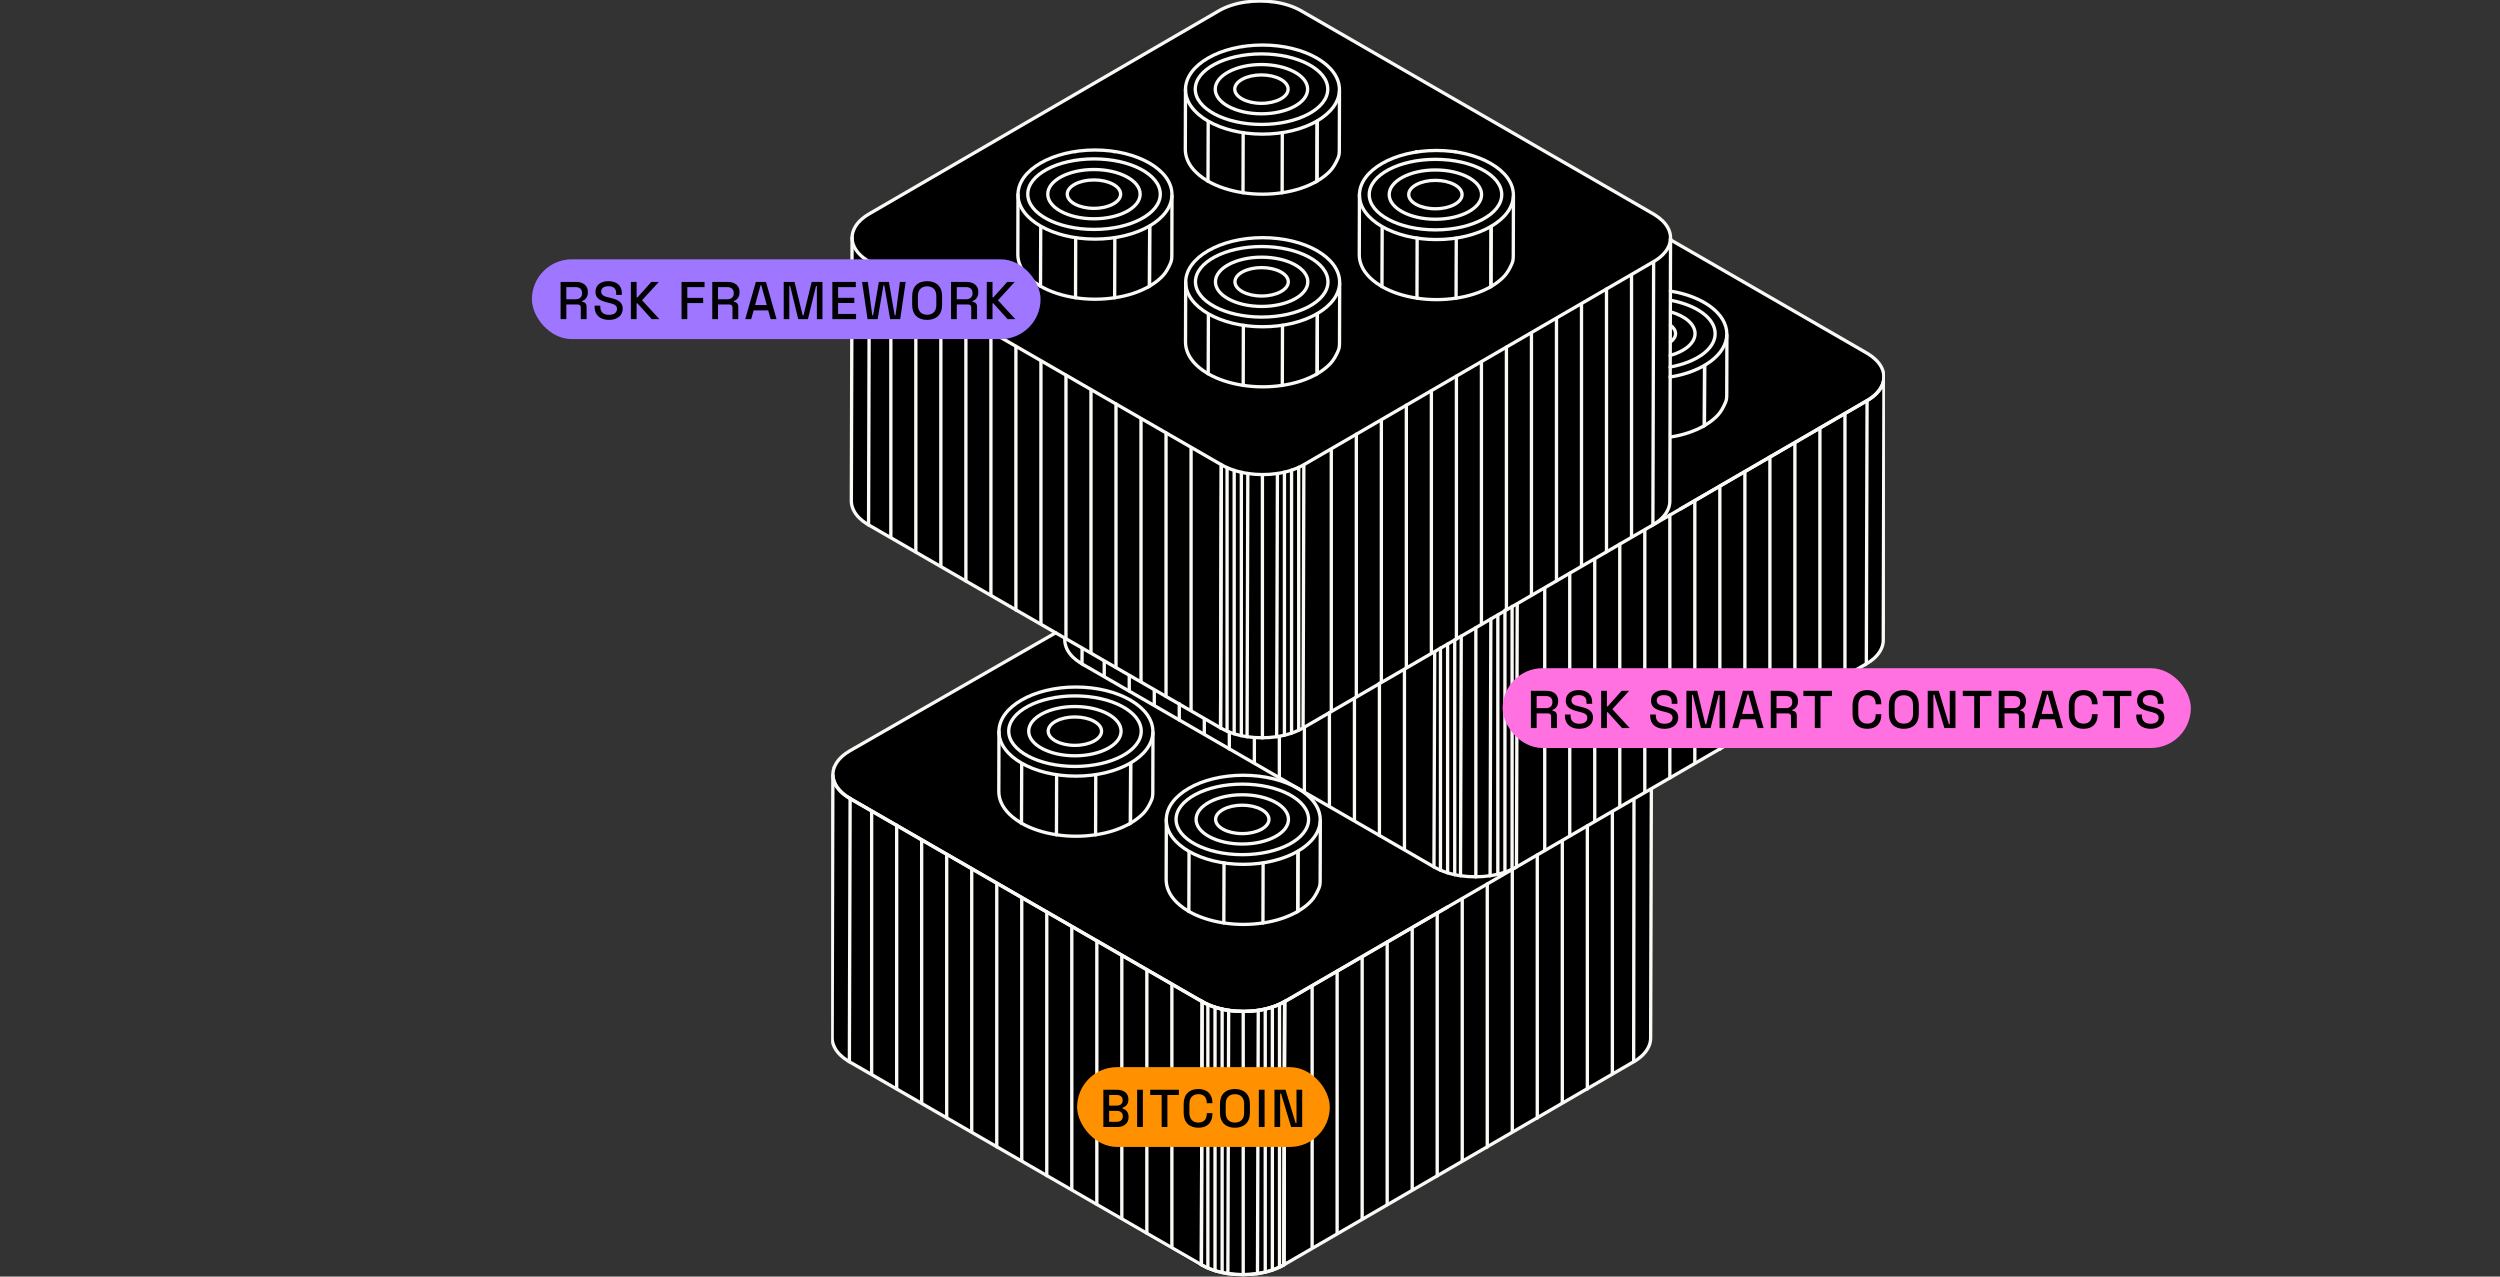 <svg width="752" height="384" viewBox="0 0 752 384" fill="none" xmlns="http://www.w3.org/2000/svg">
<rect x="0" y="0" width="752" height="384" fill="#333333" stroke="none"/>
<g clip-path="url(#clip0_250_2488)">
<path d="M565.839 111.023C565.431 110.122 564.813 109.257 563.973 108.442C563.379 107.862 562.674 107.306 561.859 106.787C561.661 106.664 502.222 72.369 502.222 72.369C502.222 72.184 502.222 71.998 502.222 71.826C502.222 70.949 502.024 70.072 501.641 69.207C501.233 68.306 500.615 67.441 499.774 66.626C499.181 66.046 498.476 65.49 497.66 64.972C497.462 64.848 391.144 3.507 391.144 3.507C388.845 2.186 386.088 1.297 383.171 0.864C380.253 0.432 377.187 0.432 374.27 0.864C371.364 1.297 368.595 2.186 366.32 3.507L260.584 65.083C258.111 66.528 256.578 69.17 256.578 72.035L256.38 150.95C256.38 153.543 257.777 155.951 260.027 157.26L317.192 190.543L254.427 226.95C252.165 228.259 250.768 230.667 250.756 233.273L250.199 311.619C250.199 314.681 251.819 317.497 254.464 319.041C274.825 330.884 361.116 381.036 361.116 381.036C363.415 382.37 366.172 383.247 369.09 383.691C372.007 384.136 375.073 384.124 377.991 383.691C380.896 383.259 383.665 382.37 385.94 381.048L493.012 318.621C495.311 317.275 496.72 314.817 496.708 312.162L496.448 237.484C496.448 237.484 562.699 198.928 563.33 198.36C563.49 198.224 563.639 198.076 563.787 197.928C564.628 197.113 565.246 196.236 565.642 195.334C565.802 194.976 565.926 194.606 566.025 194.248C566.099 193.964 566.136 193.692 566.173 193.408C566.198 193.198 566.198 193.013 566.198 192.815V192.79C566.198 191.308 566.42 114.37 566.42 113.629C566.42 112.752 566.223 111.875 565.839 111.011V111.023Z" fill="black"/>
<path d="M496.722 237.237C496.722 237.237 496.511 310.754 496.511 312.236V312.261C496.511 312.459 496.511 312.644 496.487 312.854C496.462 313.138 496.412 313.409 496.338 313.693C496.239 314.052 496.116 314.422 495.955 314.768C495.559 315.682 494.929 316.559 494.101 317.374C493.952 317.522 493.804 317.67 493.643 317.806C493.013 318.374 492.259 318.893 491.418 319.387" stroke="#FAF9F5" stroke-miterlimit="10"/>
<path d="M386.421 301.282L386.199 380.455C383.924 381.777 381.167 382.666 378.25 383.098C375.332 383.531 372.266 383.531 369.349 383.098C366.431 382.666 363.674 381.777 361.375 380.443L361.598 301.27C363.885 302.591 366.654 303.48 369.571 303.912C372.489 304.345 375.555 304.345 378.472 303.912C381.378 303.48 384.147 302.591 386.421 301.27V301.282Z" stroke="#FAF9F5" stroke-miterlimit="10"/>
<path d="M386.421 301.282L386.199 380.455C383.924 381.777 381.167 382.666 378.25 383.098C375.332 383.531 372.266 383.531 369.349 383.098C366.431 382.666 363.674 381.777 361.375 380.443L361.598 301.27C363.885 302.591 366.654 303.48 369.571 303.912C372.489 304.345 375.555 304.345 378.472 303.912C381.378 303.48 384.147 302.591 386.421 301.27V301.282Z" stroke="#FAF9F5" stroke-miterlimit="10" stroke-linecap="round"/>
<path d="M378.485 303.925L378.25 383.098" stroke="#FAF9F5" stroke-miterlimit="10" stroke-linecap="round"/>
<path d="M369.583 303.925L369.348 383.098" stroke="#FAF9F5" stroke-miterlimit="10" stroke-linecap="round"/>
<path d="M361.39 380.443L255.492 319.374L255.715 240.201L311.569 272.409L361.612 301.282" stroke="#FAF9F5" stroke-miterlimit="10" stroke-linecap="round"/>
<path d="M255.488 319.374C255.278 319.251 255.056 319.127 254.87 318.992C254.054 318.473 253.35 317.917 252.756 317.337C252.002 316.608 251.434 315.842 251.038 315.052C250.976 314.953 250.939 314.854 250.89 314.756V314.756V314.731C250.494 313.879 250.309 313.002 250.309 312.125L250.531 232.964C250.531 233.804 250.717 234.656 251.075 235.471C251.817 237.175 253.325 238.768 255.587 240.102C255.624 240.127 255.662 240.151 255.711 240.176" stroke="#FAF9F5" stroke-miterlimit="10" stroke-linecap="round"/>
<path d="M317.536 190.345L255.625 225.85C254.784 226.344 254.03 226.875 253.399 227.431C253.239 227.567 253.09 227.715 252.942 227.863C252.151 228.641 251.545 229.481 251.149 230.333C251.125 230.37 251.1 230.407 251.075 230.457H251.088V230.482C250.976 230.716 250.877 230.963 250.816 231.198C250.754 231.408 250.704 231.593 250.655 231.791C250.618 232.001 250.581 232.198 250.568 232.396C250.544 232.593 250.531 232.779 250.531 232.976V233.001C250.531 233.841 250.717 234.693 251.075 235.508C251.817 237.212 253.325 238.805 255.588 240.139C255.625 240.164 255.662 240.188 255.711 240.213L311.565 272.421L361.609 301.282C363.896 302.604 366.665 303.493 369.582 303.925C372.5 304.357 375.566 304.357 378.483 303.925C381.389 303.493 384.158 302.604 386.433 301.282L435.475 272.804" stroke="#FAF9F5" stroke-miterlimit="10" stroke-linecap="round"/>
<path d="M262.191 243.881V323.178" stroke="#FAF9F5" stroke-miterlimit="10"/>
<path d="M269.719 248.228V327.5" stroke="#FAF9F5" stroke-miterlimit="10" stroke-linecap="round"/>
<path d="M277.234 252.637V331.934" stroke="#FAF9F5" stroke-miterlimit="10"/>
<path d="M284.766 256.984V336.269" stroke="#FAF9F5" stroke-miterlimit="10" stroke-linecap="round"/>
<path d="M292.293 261.318V340.615" stroke="#FAF9F5" stroke-miterlimit="10"/>
<path d="M299.824 265.69V344.975" stroke="#FAF9F5" stroke-miterlimit="10" stroke-linecap="round"/>
<path d="M307.34 269.976V349.273" stroke="#FAF9F5" stroke-miterlimit="10"/>
<path d="M314.867 274.348V353.632" stroke="#FAF9F5" stroke-miterlimit="10" stroke-linecap="round"/>
<path d="M322.395 278.682V357.979" stroke="#FAF9F5" stroke-miterlimit="10"/>
<path d="M329.926 282.955V362.24" stroke="#FAF9F5" stroke-miterlimit="10" stroke-linecap="round"/>
<path d="M337.442 287.327V366.624" stroke="#FAF9F5" stroke-miterlimit="10"/>
<path d="M352.5 296.021V375.318" stroke="#FAF9F5" stroke-miterlimit="10"/>
<path d="M344.969 291.699V370.983" stroke="#FAF9F5" stroke-miterlimit="10" stroke-linecap="round"/>
<path d="M485 243.943V323.24" stroke="#FAF9F5" stroke-miterlimit="10"/>
<path d="M477.473 248.413V327.562" stroke="#FAF9F5" stroke-miterlimit="10" stroke-linecap="round"/>
<path d="M469.941 252.686V331.983" stroke="#FAF9F5" stroke-miterlimit="10"/>
<path d="M462.414 257.157V336.318" stroke="#FAF9F5" stroke-miterlimit="10" stroke-linecap="round"/>
<path d="M454.898 261.38V340.677" stroke="#FAF9F5" stroke-miterlimit="10"/>
<path d="M447.371 265.888V345.037" stroke="#FAF9F5" stroke-miterlimit="10" stroke-linecap="round"/>
<path d="M439.84 270.025V349.322" stroke="#FAF9F5" stroke-miterlimit="10"/>
<path d="M432.312 274.631V353.681" stroke="#FAF9F5" stroke-miterlimit="10" stroke-linecap="round"/>
<path d="M424.797 279.003V358.041" stroke="#FAF9F5" stroke-miterlimit="10"/>
<path d="M417.266 283.375V362.302" stroke="#FAF9F5" stroke-miterlimit="10" stroke-linecap="round"/>
<path d="M409.738 287.734V366.686" stroke="#FAF9F5" stroke-miterlimit="10"/>
<path d="M394.691 296.478V375.38" stroke="#FAF9F5" stroke-miterlimit="10"/>
<path d="M402.207 292.106V371.045" stroke="#FAF9F5" stroke-miterlimit="10" stroke-linecap="round"/>
<path d="M373.961 383.432V304.258" stroke="#FAF9F5" stroke-miterlimit="10" stroke-linecap="round"/>
<path d="M384.875 381.147V302.085" stroke="#FAF9F5" stroke-miterlimit="10" stroke-linecap="round"/>
<path d="M382.727 382.012V302.925" stroke="#FAF9F5" stroke-miterlimit="10" stroke-linecap="round"/>
<path d="M380.586 382.642V303.53" stroke="#FAF9F5" stroke-miterlimit="10" stroke-linecap="round"/>
<path d="M367.617 382.777V303.554" stroke="#FAF9F5" stroke-miterlimit="10" stroke-linecap="round"/>
<path d="M365.48 382.222V302.974" stroke="#FAF9F5" stroke-miterlimit="10" stroke-linecap="round"/>
<path d="M363.328 381.419V302.159" stroke="#FAF9F5" stroke-miterlimit="10" stroke-linecap="round"/>
<path d="M566.694 113.395C566.694 114.136 566.694 114.889 566.694 115.642C566.694 115.642 566.484 191.074 566.484 192.543C566.484 192.543 566.484 192.951 566.459 193.161C566.435 193.445 566.385 193.717 566.311 194.001C566.212 194.359 566.088 194.729 565.928 195.075C565.532 195.989 564.902 196.866 564.073 197.681C563.925 197.829 563.777 197.977 563.616 198.113C562.985 198.681 562.231 199.2 561.391 199.694L561.613 120.52C562.256 120.15 562.825 119.767 563.344 119.359C563.69 119.088 563.999 118.804 564.296 118.52C564.58 118.248 564.827 117.964 565.05 117.68C565.31 117.371 565.532 117.05 565.73 116.729C565.878 116.494 566.002 116.247 566.101 116.013C566.101 116.013 566.163 115.902 566.187 115.84C566.212 115.803 566.224 115.741 566.249 115.692C566.311 115.568 566.348 115.445 566.385 115.321C566.595 114.691 566.706 114.049 566.706 113.407L566.694 113.395Z" stroke="#FAF9F5" stroke-miterlimit="10"/>
<path d="M561.376 199.694L435.464 272.804L386.422 301.282L386.199 380.456L491.405 319.374L491.503 240.262" stroke="#FAF9F5" stroke-miterlimit="10" stroke-linecap="round"/>
<path d="M392.355 218.737L505.423 153.123L561.463 120.594L561.598 120.52" stroke="#FAF9F5" stroke-miterlimit="10" stroke-linecap="round"/>
<path d="M456.382 181.602L456.16 260.775C453.885 262.097 451.128 262.986 448.211 263.418C445.293 263.85 442.227 263.85 439.31 263.418C436.392 262.986 433.635 262.097 431.336 260.763L431.558 196.051" stroke="#FAF9F5" stroke-miterlimit="10"/>
<path d="M448.445 186.183L448.223 263.418" stroke="#FAF9F5" stroke-miterlimit="10" stroke-linecap="round"/>
<path d="M439.543 191.358L439.32 263.418" stroke="#FAF9F5" stroke-miterlimit="10" stroke-linecap="round"/>
<path d="M431.347 260.775L325.449 199.694" stroke="#FAF9F5" stroke-miterlimit="10" stroke-linecap="round"/>
<path d="M325.498 195.1L325.461 199.694C325.251 199.57 325.028 199.447 324.843 199.311C324.027 198.792 323.322 198.236 322.729 197.656C321.975 196.927 321.406 196.162 321.011 195.371C320.949 195.272 320.912 195.174 320.862 195.075V195.05C320.467 194.198 320.281 193.321 320.281 192.444V191.889" stroke="#FAF9F5" stroke-miterlimit="10" stroke-linecap="round"/>
<path d="M502.469 72.122L561.5 106.182C561.71 106.306 561.933 106.429 562.118 106.565C562.934 107.084 563.639 107.64 564.232 108.22C565.073 109.035 565.691 109.9 566.099 110.789C566.482 111.653 566.68 112.542 566.68 113.407C566.68 114.049 566.568 114.691 566.358 115.321C566.321 115.432 566.272 115.568 566.222 115.692C566.198 115.741 566.185 115.803 566.161 115.84C566.136 115.902 566.111 115.951 566.074 116C565.963 116.247 565.839 116.494 565.703 116.729C565.505 117.05 565.283 117.371 565.023 117.68C564.801 117.964 564.541 118.248 564.269 118.52C563.972 118.816 563.651 119.088 563.317 119.359C562.798 119.767 562.229 120.15 561.586 120.52L561.463 120.594L505.423 153.123" stroke="#FAF9F5" stroke-miterlimit="10" stroke-linecap="round"/>
<path d="M332.152 198.656V203.51" stroke="#FAF9F5" stroke-miterlimit="10"/>
<path d="M339.68 203.51V207.832" stroke="#FAF9F5" stroke-miterlimit="10" stroke-linecap="round"/>
<path d="M347.207 207.301V212.253" stroke="#FAF9F5" stroke-miterlimit="10"/>
<path d="M354.723 211.673V216.588" stroke="#FAF9F5" stroke-miterlimit="10" stroke-linecap="round"/>
<path d="M362.254 215.996V220.948" stroke="#FAF9F5" stroke-miterlimit="10"/>
<path d="M369.781 220.219V225.307" stroke="#FAF9F5" stroke-miterlimit="10" stroke-linecap="round"/>
<path d="M377.312 221.948V229.592" stroke="#FAF9F5" stroke-miterlimit="10"/>
<path d="M384.828 221.602V233.952" stroke="#FAF9F5" stroke-miterlimit="10" stroke-linecap="round"/>
<path d="M392.355 218.737V238.299" stroke="#FAF9F5" stroke-miterlimit="10"/>
<path d="M399.883 214.377V242.559" stroke="#FAF9F5" stroke-miterlimit="10" stroke-linecap="round"/>
<path d="M407.414 209.895V246.956" stroke="#FAF9F5" stroke-miterlimit="10"/>
<path d="M422.457 201.151V255.638" stroke="#FAF9F5" stroke-miterlimit="10"/>
<path d="M414.93 205.523V251.315" stroke="#FAF9F5" stroke-miterlimit="10" stroke-linecap="round"/>
<path d="M554.961 124.262V203.559" stroke="#FAF9F5" stroke-miterlimit="10"/>
<path d="M547.43 128.745V207.882" stroke="#FAF9F5" stroke-miterlimit="10" stroke-linecap="round"/>
<path d="M539.902 133.018V212.315" stroke="#FAF9F5" stroke-miterlimit="10"/>
<path d="M532.387 137.477V216.65" stroke="#FAF9F5" stroke-miterlimit="10" stroke-linecap="round"/>
<path d="M524.859 141.7V220.997" stroke="#FAF9F5" stroke-miterlimit="10"/>
<path d="M517.328 146.22V225.356" stroke="#FAF9F5" stroke-miterlimit="10" stroke-linecap="round"/>
<path d="M509.801 150.357V229.654" stroke="#FAF9F5" stroke-miterlimit="10"/>
<path d="M502.285 154.951V234.014" stroke="#FAF9F5" stroke-miterlimit="10" stroke-linecap="round"/>
<path d="M494.754 159.273V238.361" stroke="#FAF9F5" stroke-miterlimit="10"/>
<path d="M487.227 163.695V242.621" stroke="#FAF9F5" stroke-miterlimit="10" stroke-linecap="round"/>
<path d="M479.695 168.066V247.005" stroke="#FAF9F5" stroke-miterlimit="10"/>
<path d="M464.652 176.773V255.7" stroke="#FAF9F5" stroke-miterlimit="10"/>
<path d="M472.18 172.438V251.365" stroke="#FAF9F5" stroke-miterlimit="10" stroke-linecap="round"/>
<path d="M443.934 263.751V188.801" stroke="#FAF9F5" stroke-miterlimit="10" stroke-linecap="round"/>
<path d="M454.836 261.479V182.404" stroke="#FAF9F5" stroke-miterlimit="10" stroke-linecap="round"/>
<path d="M452.684 262.344V183.541" stroke="#FAF9F5" stroke-miterlimit="10" stroke-linecap="round"/>
<path d="M450.547 262.973V184.985" stroke="#FAF9F5" stroke-miterlimit="10" stroke-linecap="round"/>
<path d="M437.578 263.109V192.482" stroke="#FAF9F5" stroke-miterlimit="10" stroke-linecap="round"/>
<path d="M435.438 262.541V193.729" stroke="#FAF9F5" stroke-miterlimit="10" stroke-linecap="round"/>
<path d="M433.289 261.751V194.976" stroke="#FAF9F5" stroke-miterlimit="10" stroke-linecap="round"/>
<path d="M502.495 71.591C502.495 72.332 502.495 73.085 502.495 73.838C502.495 73.838 502.285 149.27 502.285 150.74V150.764C502.285 150.962 502.285 151.147 502.26 151.357C502.235 151.641 502.186 151.913 502.112 152.197C502.013 152.555 501.889 152.926 501.728 153.271C501.333 154.185 500.702 155.062 499.874 155.877C499.726 156.025 499.577 156.174 499.417 156.309C498.786 156.877 498.032 157.396 497.191 157.89L497.228 143.614L497.414 78.717" stroke="#FAF9F5" stroke-miterlimit="10"/>
<path d="M392.195 139.786L391.972 218.959C389.698 220.281 386.941 221.17 384.023 221.602C381.106 222.034 378.04 222.034 375.122 221.602C372.205 221.17 369.448 220.281 367.148 218.947L367.371 139.773" stroke="#FAF9F5" stroke-miterlimit="10"/>
<path d="M367.148 218.959L367.371 139.786" stroke="#FAF9F5" stroke-miterlimit="10" stroke-linecap="round"/>
<path d="M384.246 142.429L384.024 221.602" stroke="#FAF9F5" stroke-miterlimit="10" stroke-linecap="round"/>
<path d="M375.344 142.429L375.121 221.602" stroke="#FAF9F5" stroke-miterlimit="10" stroke-linecap="round"/>
<path d="M367.151 218.959L261.266 157.89L261.488 78.717" stroke="#FAF9F5" stroke-miterlimit="10" stroke-linecap="round"/>
<path d="M261.262 157.89C261.052 157.767 260.829 157.643 260.644 157.508C259.828 156.989 259.123 156.433 258.53 155.853C257.776 155.124 257.207 154.358 256.811 153.568C256.75 153.469 256.713 153.371 256.663 153.272V153.247C256.267 152.395 256.082 151.518 256.082 150.641L256.305 71.48" stroke="#FAF9F5" stroke-miterlimit="10" stroke-linecap="round"/>
<path d="M267.965 82.397V161.694" stroke="#FAF9F5" stroke-miterlimit="10"/>
<path d="M373.738 13.992V13.967" stroke="#FAF9F5" stroke-miterlimit="10" stroke-linecap="round"/>
<path d="M323.461 45.62V45.607" stroke="#FAF9F5" stroke-miterlimit="10" stroke-linecap="round"/>
<path d="M335.215 45.62V45.607" stroke="#FAF9F5" stroke-miterlimit="10" stroke-linecap="round"/>
<path d="M426.031 45.62V45.607" stroke="#FAF9F5" stroke-miterlimit="10" stroke-linecap="round"/>
<path d="M437.801 45.62V45.607" stroke="#FAF9F5" stroke-miterlimit="10" stroke-linecap="round"/>
<path d="M275.481 86.732V166.016" stroke="#FAF9F5" stroke-miterlimit="10" stroke-linecap="round"/>
<path d="M283.008 91.141V170.438" stroke="#FAF9F5" stroke-miterlimit="10"/>
<path d="M290.539 95.487V174.772" stroke="#FAF9F5" stroke-miterlimit="10" stroke-linecap="round"/>
<path d="M298.066 99.835V179.132" stroke="#FAF9F5" stroke-miterlimit="10"/>
<path d="M305.582 104.207V183.491" stroke="#FAF9F5" stroke-miterlimit="10" stroke-linecap="round"/>
<path d="M313.113 108.479V187.777" stroke="#FAF9F5" stroke-miterlimit="10"/>
<path d="M320.641 112.851V192.136" stroke="#FAF9F5" stroke-miterlimit="10" stroke-linecap="round"/>
<path d="M328.168 117.186V196.483" stroke="#FAF9F5" stroke-miterlimit="10"/>
<path d="M335.688 121.471V200.756" stroke="#FAF9F5" stroke-miterlimit="10" stroke-linecap="round"/>
<path d="M343.215 125.843V205.14" stroke="#FAF9F5" stroke-miterlimit="10"/>
<path d="M358.273 134.525V213.822" stroke="#FAF9F5" stroke-miterlimit="10"/>
<path d="M350.742 130.215V209.5" stroke="#FAF9F5" stroke-miterlimit="10" stroke-linecap="round"/>
<path d="M490.762 82.446V161.756" stroke="#FAF9F5" stroke-miterlimit="10"/>
<path d="M483.234 86.929V165.979" stroke="#FAF9F5" stroke-miterlimit="10" stroke-linecap="round"/>
<path d="M475.715 91.202V170.499" stroke="#FAF9F5" stroke-miterlimit="10"/>
<path d="M468.188 95.809V174.711" stroke="#FAF9F5" stroke-miterlimit="10" stroke-linecap="round"/>
<path d="M460.66 99.897V179.194" stroke="#FAF9F5" stroke-miterlimit="10"/>
<path d="M453.129 104.404V183.293" stroke="#FAF9F5" stroke-miterlimit="10" stroke-linecap="round"/>
<path d="M445.613 108.541V187.838" stroke="#FAF9F5" stroke-miterlimit="10"/>
<path d="M438.086 113.135V192.198" stroke="#FAF9F5" stroke-miterlimit="10" stroke-linecap="round"/>
<path d="M430.555 117.248V196.545" stroke="#FAF9F5" stroke-miterlimit="10"/>
<path d="M423.027 121.879V200.805" stroke="#FAF9F5" stroke-miterlimit="10" stroke-linecap="round"/>
<path d="M415.512 126.25V205.202" stroke="#FAF9F5" stroke-miterlimit="10"/>
<path d="M400.453 134.994V213.884" stroke="#FAF9F5" stroke-miterlimit="10"/>
<path d="M407.98 130.622V209.549" stroke="#FAF9F5" stroke-miterlimit="10" stroke-linecap="round"/>
<path d="M379.734 221.948V142.762" stroke="#FAF9F5" stroke-miterlimit="10" stroke-linecap="round"/>
<path d="M390.648 219.663V140.588" stroke="#FAF9F5" stroke-miterlimit="10" stroke-linecap="round"/>
<path d="M388.5 220.528V141.44" stroke="#FAF9F5" stroke-miterlimit="10" stroke-linecap="round"/>
<path d="M386.359 221.157V142.033" stroke="#FAF9F5" stroke-miterlimit="10" stroke-linecap="round"/>
<path d="M373.391 221.293V142.07" stroke="#FAF9F5" stroke-miterlimit="10" stroke-linecap="round"/>
<path d="M371.242 220.725V141.49" stroke="#FAF9F5" stroke-miterlimit="10" stroke-linecap="round"/>
<path d="M369.102 219.935V140.663" stroke="#FAF9F5" stroke-miterlimit="10" stroke-linecap="round"/>
<path d="M340.1 229.543L340.039 247.623C337.035 249.364 333.412 250.538 329.555 251.093C325.71 251.686 321.631 251.686 317.786 251.093C313.929 250.513 310.282 249.364 307.266 247.623L307.327 229.543" stroke="#FAF9F5" stroke-miterlimit="10"/>
<path d="M329.604 233.026L329.555 251.106" stroke="#FAF9F5" stroke-miterlimit="10" stroke-linecap="round"/>
<path d="M317.835 233.026L317.785 251.106" stroke="#FAF9F5" stroke-miterlimit="10" stroke-linecap="round"/>
<path d="M340.101 229.543L340.039 247.623C341.436 246.808 342.61 245.919 343.575 244.98C343.773 244.782 343.946 244.61 344.119 244.424C344.947 243.51 345.701 242.251 346.344 240.744C346.69 239.941 346.764 239.373 346.764 238.2C346.764 229.605 346.814 220.454 346.814 220.454" stroke="#FAF9F5" stroke-miterlimit="10" stroke-linecap="round"/>
<path d="M300.491 220.009C300.478 225.418 300.466 232.631 300.441 238.064C300.441 239.176 300.676 240.3 301.146 241.386C301.678 242.634 302.518 243.807 303.668 244.931C304.261 245.511 304.929 246.055 305.671 246.586C306.178 246.944 306.709 247.277 307.266 247.611" stroke="#FAF9F5" stroke-miterlimit="10" stroke-linecap="round"/>
<path d="M323.635 233.458C336.424 233.458 346.791 227.459 346.791 220.059C346.791 212.658 336.424 206.659 323.635 206.659C310.847 206.659 300.48 212.658 300.48 220.059C300.48 227.459 310.847 233.458 323.635 233.458Z" stroke="#FAF9F5" stroke-miterlimit="10" stroke-linecap="round"/>
<path d="M323.35 230.543C334.356 230.543 343.279 225.794 343.279 219.935C343.279 214.076 334.356 209.327 323.35 209.327C312.344 209.327 303.422 214.076 303.422 219.935C303.422 225.794 312.344 230.543 323.35 230.543Z" stroke="#FAF9F5" stroke-miterlimit="10" stroke-linecap="round"/>
<path d="M323.325 227.345C330.999 227.345 337.221 224.027 337.221 219.935C337.221 215.843 330.999 212.525 323.325 212.525C315.651 212.525 309.43 215.843 309.43 219.935C309.43 224.027 315.651 227.345 323.325 227.345Z" stroke="#FAF9F5" stroke-miterlimit="10" stroke-linecap="round"/>
<path d="M323.324 224.208C327.755 224.208 331.347 222.295 331.347 219.935C331.347 217.575 327.755 215.662 323.324 215.662C318.893 215.662 315.301 217.575 315.301 219.935C315.301 222.295 318.893 224.208 323.324 224.208Z" stroke="#FAF9F5" stroke-miterlimit="10" stroke-linecap="round"/>
<path d="M390.44 256.07L390.378 274.15C387.374 275.891 383.752 277.065 379.895 277.62C376.05 278.213 371.971 278.213 368.126 277.62C364.269 277.04 360.622 275.891 357.605 274.15L357.667 256.07" stroke="#FAF9F5" stroke-miterlimit="10"/>
<path d="M379.944 259.565L379.895 277.645" stroke="#FAF9F5" stroke-miterlimit="10" stroke-linecap="round"/>
<path d="M368.187 259.553L368.125 277.633" stroke="#FAF9F5" stroke-miterlimit="10" stroke-linecap="round"/>
<path d="M390.441 256.07L390.379 274.15C391.776 273.335 392.95 272.446 393.915 271.507C394.112 271.31 394.285 271.137 394.459 270.952C395.287 270.038 396.041 268.778 396.684 267.271C397.03 266.469 397.104 265.901 397.104 264.727C397.104 263.554 397.154 246.981 397.154 246.981" stroke="#FAF9F5" stroke-miterlimit="10" stroke-linecap="round"/>
<path d="M350.831 246.549C350.818 251.958 350.806 259.17 350.781 264.604C350.781 265.715 351.016 266.839 351.486 267.926C352.018 269.173 352.858 270.346 354.008 271.47C354.601 272.051 355.269 272.594 356.011 273.125C356.517 273.483 357.049 273.817 357.605 274.15" stroke="#FAF9F5" stroke-miterlimit="10" stroke-linecap="round"/>
<path d="M373.975 259.997C386.763 259.997 397.13 253.998 397.13 246.598C397.13 239.198 386.763 233.199 373.975 233.199C361.187 233.199 350.82 239.198 350.82 246.598C350.82 253.998 361.187 259.997 373.975 259.997Z" stroke="#FAF9F5" stroke-miterlimit="10" stroke-linecap="round"/>
<path d="M373.69 257.083C384.696 257.083 393.619 252.333 393.619 246.475C393.619 240.616 384.696 235.866 373.69 235.866C362.684 235.866 353.762 240.616 353.762 246.475C353.762 252.333 362.684 257.083 373.69 257.083Z" stroke="#FAF9F5" stroke-miterlimit="10" stroke-linecap="round"/>
<path d="M373.677 253.884C381.351 253.884 387.572 250.567 387.572 246.475C387.572 242.382 381.351 239.065 373.677 239.065C366.002 239.065 359.781 242.382 359.781 246.475C359.781 250.567 366.002 253.884 373.677 253.884Z" stroke="#FAF9F5" stroke-miterlimit="10" stroke-linecap="round"/>
<path d="M373.676 250.748C378.107 250.748 381.699 248.835 381.699 246.475C381.699 244.115 378.107 242.202 373.676 242.202C369.244 242.202 365.652 244.115 365.652 246.475C365.652 248.835 369.244 250.748 373.676 250.748Z" stroke="#FAF9F5" stroke-miterlimit="10" stroke-linecap="round"/>
<path d="M396.202 36.419L396.14 54.499C393.136 56.24 389.514 57.413 385.657 57.969C381.812 58.562 377.732 58.562 373.888 57.969C370.031 57.389 366.384 56.24 363.367 54.499L363.429 36.419" stroke="#FAF9F5" stroke-miterlimit="10"/>
<path d="M385.717 39.901L385.668 57.981" stroke="#FAF9F5" stroke-miterlimit="10" stroke-linecap="round"/>
<path d="M373.948 39.901L373.898 57.981" stroke="#FAF9F5" stroke-miterlimit="10" stroke-linecap="round"/>
<path d="M396.202 36.419L396.141 54.499C397.538 53.684 398.712 52.795 399.676 51.856C399.874 51.658 400.047 51.486 400.22 51.3C401.049 50.386 401.803 49.127 402.446 47.62C402.792 46.817 402.866 46.249 402.866 45.076C402.866 36.481 402.915 27.33 402.915 27.33" stroke="#FAF9F5" stroke-miterlimit="10" stroke-linecap="round"/>
<path d="M356.592 26.897C356.58 32.306 356.568 39.519 356.543 44.953C356.543 46.064 356.778 47.188 357.248 48.275C357.779 49.522 358.62 50.695 359.77 51.819C360.363 52.399 361.031 52.943 361.772 53.474C362.279 53.832 362.811 54.165 363.367 54.499" stroke="#FAF9F5" stroke-miterlimit="10" stroke-linecap="round"/>
<path d="M379.749 40.346C392.537 40.346 402.904 34.347 402.904 26.947C402.904 19.547 392.537 13.547 379.749 13.547C366.961 13.547 356.594 19.547 356.594 26.947C356.594 34.347 366.961 40.346 379.749 40.346Z" stroke="#FAF9F5" stroke-miterlimit="10" stroke-linecap="round"/>
<path d="M379.464 37.431C390.47 37.431 399.392 32.682 399.392 26.823C399.392 20.964 390.47 16.215 379.464 16.215C368.457 16.215 359.535 20.964 359.535 26.823C359.535 32.682 368.457 37.431 379.464 37.431Z" stroke="#FAF9F5" stroke-miterlimit="10" stroke-linecap="round"/>
<path d="M379.438 34.233C387.113 34.233 393.334 30.916 393.334 26.823C393.334 22.731 387.113 19.413 379.438 19.413C371.764 19.413 365.543 22.731 365.543 26.823C365.543 30.916 371.764 34.233 379.438 34.233Z" stroke="#FAF9F5" stroke-miterlimit="10" stroke-linecap="round"/>
<path d="M379.437 31.084C383.868 31.084 387.461 29.171 387.461 26.811C387.461 24.451 383.868 22.538 379.437 22.538C375.006 22.538 371.414 24.451 371.414 26.811C371.414 29.171 375.006 31.084 379.437 31.084Z" stroke="#FAF9F5" stroke-miterlimit="10" stroke-linecap="round"/>
<path d="M345.823 68.009L345.761 86.089C342.757 87.831 339.135 89.004 335.278 89.559C331.433 90.152 327.353 90.152 323.509 89.559C319.652 88.979 316.005 87.831 312.988 86.089L313.05 68.009" stroke="#FAF9F5" stroke-miterlimit="10"/>
<path d="M335.339 71.492L335.289 89.572" stroke="#FAF9F5" stroke-miterlimit="10" stroke-linecap="round"/>
<path d="M323.569 71.492L323.52 89.572" stroke="#FAF9F5" stroke-miterlimit="10" stroke-linecap="round"/>
<path d="M345.824 68.009L345.762 86.089C347.159 85.274 348.333 84.385 349.297 83.446C349.495 83.249 349.668 83.076 349.841 82.891C350.67 81.977 351.424 80.717 352.067 79.21C352.413 78.408 352.487 77.84 352.487 76.666C352.487 68.071 352.536 58.92 352.536 58.92" stroke="#FAF9F5" stroke-miterlimit="10" stroke-linecap="round"/>
<path d="M306.214 58.488C306.201 63.897 306.189 71.109 306.164 76.543C306.164 77.654 306.399 78.778 306.869 79.865C307.4 81.112 308.241 82.285 309.391 83.409C309.984 83.99 310.652 84.533 311.393 85.064C311.9 85.422 312.432 85.756 312.988 86.089" stroke="#FAF9F5" stroke-miterlimit="10" stroke-linecap="round"/>
<path d="M329.37 71.924C342.158 71.924 352.525 65.925 352.525 58.525C352.525 51.124 342.158 45.125 329.37 45.125C316.582 45.125 306.215 51.124 306.215 58.525C306.215 65.925 316.582 71.924 329.37 71.924Z" stroke="#FAF9F5" stroke-miterlimit="10" stroke-linecap="round"/>
<path d="M329.085 69.01C340.091 69.01 349.013 64.26 349.013 58.401C349.013 52.542 340.091 47.793 329.085 47.793C318.079 47.793 309.156 52.542 309.156 58.401C309.156 64.26 318.079 69.01 329.085 69.01Z" stroke="#FAF9F5" stroke-miterlimit="10" stroke-linecap="round"/>
<path d="M329.059 65.811C336.734 65.811 342.955 62.494 342.955 58.401C342.955 54.309 336.734 50.992 329.059 50.992C321.385 50.992 315.164 54.309 315.164 58.401C315.164 62.494 321.385 65.811 329.059 65.811Z" stroke="#FAF9F5" stroke-miterlimit="10" stroke-linecap="round"/>
<path d="M329.058 62.674C333.49 62.674 337.082 60.761 337.082 58.401C337.082 56.041 333.49 54.128 329.058 54.128C324.627 54.128 321.035 56.041 321.035 58.401C321.035 60.761 324.627 62.674 329.058 62.674Z" stroke="#FAF9F5" stroke-miterlimit="10" stroke-linecap="round"/>
<path d="M396.261 94.363L396.199 112.443C393.195 114.184 389.572 115.358 385.715 115.913C381.871 116.506 377.791 116.506 373.946 115.913C370.089 115.333 366.442 114.184 363.426 112.443L363.487 94.363" stroke="#FAF9F5" stroke-miterlimit="10"/>
<path d="M385.777 97.858L385.715 115.938" stroke="#FAF9F5" stroke-miterlimit="10" stroke-linecap="round"/>
<path d="M374.006 97.858L373.957 115.926" stroke="#FAF9F5" stroke-miterlimit="10" stroke-linecap="round"/>
<path d="M396.261 94.363L396.199 112.443C397.596 111.628 398.771 110.739 399.735 109.8C399.933 109.603 400.106 109.43 400.279 109.245C401.107 108.331 401.861 107.071 402.504 105.564C402.85 104.762 402.924 104.194 402.924 103.02C402.924 94.425 402.974 85.274 402.974 85.274" stroke="#FAF9F5" stroke-miterlimit="10" stroke-linecap="round"/>
<path d="M356.651 84.842C356.639 90.251 356.626 97.463 356.602 102.897C356.602 104.008 356.836 105.132 357.306 106.219C357.838 107.466 358.678 108.639 359.828 109.763C360.422 110.344 361.089 110.887 361.831 111.418C362.338 111.776 362.869 112.11 363.426 112.443" stroke="#FAF9F5" stroke-miterlimit="10" stroke-linecap="round"/>
<path d="M379.807 98.29C392.596 98.29 402.962 92.291 402.962 84.891C402.962 77.491 392.596 71.492 379.807 71.492C367.019 71.492 356.652 77.491 356.652 84.891C356.652 92.291 367.019 98.29 379.807 98.29Z" stroke="#FAF9F5" stroke-miterlimit="10" stroke-linecap="round"/>
<path d="M379.522 95.376C390.528 95.376 399.451 90.626 399.451 84.767C399.451 78.909 390.528 74.159 379.522 74.159C368.516 74.159 359.594 78.909 359.594 84.767C359.594 90.626 368.516 95.376 379.522 95.376Z" stroke="#FAF9F5" stroke-miterlimit="10" stroke-linecap="round"/>
<path d="M379.497 92.177C387.171 92.177 393.392 88.86 393.392 84.768C393.392 80.675 387.171 77.358 379.497 77.358C371.823 77.358 365.601 80.675 365.601 84.768C365.601 88.86 371.823 92.177 379.497 92.177Z" stroke="#FAF9F5" stroke-miterlimit="10" stroke-linecap="round"/>
<path d="M379.496 89.041C383.927 89.041 387.519 87.127 387.519 84.768C387.519 82.408 383.927 80.495 379.496 80.495C375.065 80.495 371.473 82.408 371.473 84.768C371.473 87.127 375.065 89.041 379.496 89.041Z" stroke="#FAF9F5" stroke-miterlimit="10" stroke-linecap="round"/>
<path d="M448.53 68.133L448.468 86.213C445.464 87.954 441.842 89.127 437.985 89.683C434.14 90.276 430.06 90.276 426.216 89.683C422.359 89.103 418.712 87.954 415.695 86.213L415.757 68.133" stroke="#FAF9F5" stroke-miterlimit="10"/>
<path d="M438.046 71.615L437.984 89.695" stroke="#FAF9F5" stroke-miterlimit="10" stroke-linecap="round"/>
<path d="M426.276 71.615L426.227 89.695" stroke="#FAF9F5" stroke-miterlimit="10" stroke-linecap="round"/>
<path d="M448.531 68.133L448.469 86.213C449.866 85.398 451.04 84.508 452.004 83.57C452.202 83.372 452.375 83.199 452.548 83.014C453.377 82.1 454.131 80.841 454.774 79.334C455.12 78.531 455.194 77.963 455.194 76.79C455.194 68.195 455.243 59.044 455.243 59.044" stroke="#FAF9F5" stroke-miterlimit="10" stroke-linecap="round"/>
<path d="M408.921 58.611C408.908 64.02 408.896 71.233 408.871 76.666C408.871 77.778 409.106 78.902 409.576 79.988C410.107 81.236 410.948 82.409 412.098 83.533C412.691 84.113 413.359 84.657 414.1 85.188C414.607 85.546 415.139 85.879 415.695 86.213" stroke="#FAF9F5" stroke-miterlimit="10" stroke-linecap="round"/>
<path d="M432.077 72.06C444.865 72.06 455.232 66.061 455.232 58.661C455.232 51.26 444.865 45.261 432.077 45.261C419.289 45.261 408.922 51.26 408.922 58.661C408.922 66.061 419.289 72.06 432.077 72.06Z" stroke="#FAF9F5" stroke-miterlimit="10" stroke-linecap="round"/>
<path d="M431.792 69.145C442.798 69.145 451.72 64.396 451.72 58.537C451.72 52.678 442.798 47.929 431.792 47.929C420.786 47.929 411.863 52.678 411.863 58.537C411.863 64.396 420.786 69.145 431.792 69.145Z" stroke="#FAF9F5" stroke-miterlimit="10" stroke-linecap="round"/>
<path d="M431.767 65.947C439.441 65.947 445.662 62.629 445.662 58.537C445.662 54.445 439.441 51.127 431.767 51.127C424.092 51.127 417.871 54.445 417.871 58.537C417.871 62.629 424.092 65.947 431.767 65.947Z" stroke="#FAF9F5" stroke-miterlimit="10" stroke-linecap="round"/>
<path d="M431.765 62.798C436.197 62.798 439.789 60.885 439.789 58.525C439.789 56.165 436.197 54.252 431.765 54.252C427.334 54.252 423.742 56.165 423.742 58.525C423.742 60.885 427.334 62.798 431.765 62.798Z" stroke="#FAF9F5" stroke-miterlimit="10" stroke-linecap="round"/>
<path d="M512.741 109.949L512.679 128.029C509.675 129.77 506.052 130.943 502.195 131.499" stroke="#FAF9F5" stroke-miterlimit="10"/>
<path d="M512.742 109.949L512.68 128.029C514.077 127.214 515.251 126.325 516.215 125.386C516.413 125.189 516.586 125.016 516.759 124.831C517.588 123.917 518.342 122.657 518.985 121.15C519.331 120.348 519.405 119.78 519.405 118.606C519.405 110.011 519.454 100.86 519.454 100.86" stroke="#FAF9F5" stroke-miterlimit="10" stroke-linecap="round"/>
<path d="M502.441 87.559C512.232 89.115 519.427 94.314 519.427 100.477C519.427 106.639 512.195 111.863 502.367 113.407" stroke="#FAF9F5" stroke-miterlimit="10" stroke-linecap="round"/>
<path d="M502.367 110.406C510.242 108.986 515.917 105.021 515.917 100.353C515.917 95.71 510.304 91.758 502.491 90.325" stroke="#FAF9F5" stroke-miterlimit="10" stroke-linecap="round"/>
<path d="M502.49 93.795C506.879 95.043 509.871 97.5 509.871 100.341C509.871 103.181 506.829 105.688 502.379 106.923" stroke="#FAF9F5" stroke-miterlimit="10" stroke-linecap="round"/>
<path d="M502.469 97.834C503.433 98.538 504.002 99.415 504.002 100.353C504.002 101.292 503.433 102.156 502.469 102.873" stroke="#FAF9F5" stroke-miterlimit="10" stroke-linecap="round"/>
<path d="M502.492 71.591C502.492 72.233 502.381 72.875 502.171 73.505C502.134 73.616 502.084 73.752 502.035 73.876C502.01 73.925 501.998 73.987 501.973 74.024C501.948 74.086 501.923 74.135 501.886 74.184C501.775 74.431 501.651 74.678 501.515 74.913C501.318 75.234 501.095 75.555 500.835 75.864C500.613 76.148 500.353 76.432 500.081 76.704C499.785 77 499.463 77.272 499.129 77.543C498.61 77.951 498.042 78.334 497.399 78.704L497.275 78.778L441.236 111.307L392.194 139.786C389.919 141.107 387.162 141.996 384.244 142.429C381.327 142.861 378.261 142.861 375.343 142.429C372.426 141.996 369.657 141.107 367.37 139.786L317.326 110.925L261.485 78.717C261.485 78.717 261.398 78.667 261.361 78.643C259.099 77.309 257.59 75.703 256.849 74.011C256.49 73.196 256.305 72.357 256.305 71.504V71.48C256.305 71.282 256.305 71.097 256.342 70.899C256.367 70.702 256.391 70.504 256.428 70.294C256.465 70.097 256.527 69.911 256.589 69.701C256.663 69.454 256.75 69.22 256.861 68.985V68.96C256.861 68.96 256.898 68.874 256.935 68.837C257.318 67.985 257.924 67.145 258.728 66.367C258.876 66.219 259.024 66.071 259.185 65.935C259.816 65.367 260.57 64.848 261.41 64.354L366.603 3.273C368.878 1.951 371.635 1.062 374.552 0.63C377.47 0.198 380.536 0.198 383.453 0.63C386.371 1.062 389.128 1.951 391.427 3.273L497.325 64.354C497.535 64.478 497.757 64.601 497.943 64.737C498.759 65.256 499.463 65.811 500.057 66.392C500.897 67.207 501.515 68.071 501.923 68.96C502.307 69.825 502.504 70.714 502.504 71.579L502.492 71.591Z" stroke="#FAF9F5" stroke-miterlimit="10" stroke-linecap="round"/>
<rect x="324" y="321" width="76" height="24" rx="12" fill="#FF9100"/>
<path d="M336.095 339C338.143 339 339.471 337.864 339.471 336.056V335.896C339.471 334.824 339.023 334.2 338.463 333.816C338.175 333.64 337.903 333.512 337.663 333.448V333.192C338.159 333.048 338.751 332.696 339.135 332.04C339.327 331.704 339.423 331.288 339.423 330.776V330.616C339.423 328.936 338.127 327.8 336.063 327.8H331.887V329.336V337.464V339H336.095ZM333.631 334.152H335.887C337.055 334.152 337.743 334.744 337.743 335.72V335.864C337.743 336.84 337.039 337.432 335.887 337.432H333.631V334.152ZM333.631 329.368H335.887C336.991 329.368 337.695 329.944 337.695 330.888V331.048C337.695 331.992 336.975 332.568 335.887 332.568H333.631V329.368ZM343.78 339V327.8H342.052V339H343.78ZM351.155 339V329.368H354.595V327.8H345.987V329.368H349.427V339H351.155ZM360.492 339.224C363.18 339.224 364.7 337.624 364.7 335.048V334.824H362.988V335.096C362.988 336.584 362.172 337.672 360.492 337.672C358.78 337.672 357.772 336.552 357.772 334.744V332.056C357.772 330.216 358.78 329.128 360.492 329.128C362.172 329.128 362.988 330.184 362.988 331.704V331.848H364.7V331.752C364.7 329.176 363.18 327.576 360.492 327.576C357.756 327.576 356.044 329.16 356.044 332.088V334.712C356.044 337.64 357.756 339.224 360.492 339.224ZM371.461 339.224C374.213 339.224 375.973 337.64 375.973 334.712V332.088C375.973 329.16 374.213 327.576 371.461 327.576C368.709 327.576 366.965 329.16 366.965 332.088V334.712C366.965 337.64 368.709 339.224 371.461 339.224ZM371.461 337.672C369.733 337.672 368.693 336.568 368.693 334.776V332.024C368.693 330.232 369.733 329.128 371.461 329.128C373.237 329.128 374.229 330.232 374.229 332.024V334.776C374.229 336.568 373.237 337.672 371.461 337.672ZM380.387 339V327.8H378.659V339H380.387ZM385.073 339V328.936H385.329L388.369 339H391.697V327.8H389.985V337.848H389.729L386.689 327.8H383.361V339H385.073Z" fill="black"/>
</g>
<rect x="160" y="78" width="153" height="24" rx="12" fill="#9E76FF"/>
<path d="M170.353 96V91.584H173.761C174.417 91.584 174.705 91.952 174.705 92.528V96H176.449V92.288C176.449 91.344 175.921 90.848 175.105 90.8V90.544C176.065 90.208 176.833 89.376 176.833 87.968V87.792C176.833 85.984 175.489 84.8 173.329 84.8H168.625V96H170.353ZM170.353 86.368H173.137C174.401 86.368 175.089 87.04 175.089 88.128V88.256C175.089 89.344 174.369 90.016 173.137 90.016H170.353V86.368ZM183.182 96.224C185.694 96.224 187.31 94.88 187.31 92.864C187.31 91.52 186.622 90.704 185.518 90.192C184.958 89.952 184.318 89.744 183.598 89.584L183.006 89.44C182.046 89.232 181.406 88.976 181.086 88.528C180.91 88.32 180.83 88.032 180.83 87.696C180.83 86.688 181.63 86.096 182.99 86.096C184.446 86.096 185.342 86.72 185.342 88.128V88.704H187.054V88.128C187.054 85.84 185.438 84.576 182.99 84.576C180.67 84.576 179.118 85.792 179.118 87.744C179.118 89.04 179.726 89.84 180.782 90.336C181.31 90.592 181.918 90.8 182.638 90.976L183.23 91.12C184.206 91.36 184.926 91.584 185.31 92.032C185.502 92.256 185.598 92.544 185.598 92.896C185.598 93.968 184.782 94.704 183.182 94.704C181.598 94.704 180.574 93.92 180.574 92.336V91.936H178.862V92.336C178.862 94.784 180.542 96.224 183.182 96.224ZM191.492 96V91.248H191.748L196.036 96H198.356L193.124 90.32L198.18 84.8H195.924L191.748 89.456H191.492V84.8H189.764V96H191.492ZM206.741 96V91.168H211.509V89.6H206.741V86.368H211.925V84.8H205.013V96H206.741ZM215.975 96V91.584H219.383C220.039 91.584 220.327 91.952 220.327 92.528V96H222.071V92.288C222.071 91.344 221.543 90.848 220.727 90.8V90.544C221.687 90.208 222.455 89.376 222.455 87.968V87.792C222.455 85.984 221.111 84.8 218.951 84.8H214.247V96H215.975ZM215.975 86.368H218.759C220.023 86.368 220.711 87.04 220.711 88.128V88.256C220.711 89.344 219.991 90.016 218.759 90.016H215.975V86.368ZM225.956 96L226.692 93.36H231.076L231.812 96H233.588L230.404 84.8H227.364L224.164 96H225.956ZM227.124 91.76L228.756 85.872H229.012L230.644 91.76H227.124ZM237.426 96V86.016H237.682L240.114 96H243.026L245.458 86.016H245.714V96H247.394V84.8H244.146L241.698 94.848H241.442L238.994 84.8H235.746V96H237.426ZM257.506 96V94.432H252.098V91.152H256.978V89.584H252.098V86.368H257.426V84.8H250.37V96H257.506ZM263.995 96L265.739 85.824H265.995L267.755 96H270.779L272.427 84.8H270.699L269.371 94.832H269.115L267.387 84.8H264.363L262.635 94.832H262.379L261.035 84.8H259.307L260.955 96H263.995ZM278.874 96.224C281.626 96.224 283.386 94.64 283.386 91.712V89.088C283.386 86.16 281.626 84.576 278.874 84.576C276.122 84.576 274.378 86.16 274.378 89.088V91.712C274.378 94.64 276.122 96.224 278.874 96.224ZM278.874 94.672C277.146 94.672 276.106 93.568 276.106 91.776V89.024C276.106 87.232 277.146 86.128 278.874 86.128C280.65 86.128 281.642 87.232 281.642 89.024V91.776C281.642 93.568 280.65 94.672 278.874 94.672ZM287.799 96V91.584H291.207C291.863 91.584 292.151 91.952 292.151 92.528V96H293.895V92.288C293.895 91.344 293.367 90.848 292.551 90.8V90.544C293.511 90.208 294.279 89.376 294.279 87.968V87.792C294.279 85.984 292.935 84.8 290.775 84.8H286.071V96H287.799ZM287.799 86.368H290.583C291.847 86.368 292.535 87.04 292.535 88.128V88.256C292.535 89.344 291.815 90.016 290.583 90.016H287.799V86.368ZM298.548 96V91.248H298.804L303.092 96H305.412L300.18 90.32L305.236 84.8H302.98L298.804 89.456H298.548V84.8H296.82V96H298.548Z" fill="black"/>
<rect x="452" y="201" width="207" height="24" rx="12" fill="#FF70E0"/>
<path d="M462.222 219V214.584H465.63C466.286 214.584 466.574 214.952 466.574 215.528V219H468.318V215.288C468.318 214.344 467.79 213.848 466.974 213.8V213.544C467.934 213.208 468.702 212.376 468.702 210.968V210.792C468.702 208.984 467.358 207.8 465.198 207.8H460.494V219H462.222ZM462.222 209.368H465.006C466.27 209.368 466.958 210.04 466.958 211.128V211.256C466.958 212.344 466.238 213.016 465.006 213.016H462.222V209.368ZM475.051 219.224C477.563 219.224 479.179 217.88 479.179 215.864C479.179 214.52 478.491 213.704 477.387 213.192C476.827 212.952 476.187 212.744 475.467 212.584L474.875 212.44C473.915 212.232 473.275 211.976 472.955 211.528C472.779 211.32 472.699 211.032 472.699 210.696C472.699 209.688 473.499 209.096 474.859 209.096C476.315 209.096 477.211 209.72 477.211 211.128V211.704H478.923V211.128C478.923 208.84 477.307 207.576 474.859 207.576C472.539 207.576 470.987 208.792 470.987 210.744C470.987 212.04 471.595 212.84 472.651 213.336C473.179 213.592 473.787 213.8 474.507 213.976L475.099 214.12C476.075 214.36 476.795 214.584 477.179 215.032C477.371 215.256 477.467 215.544 477.467 215.896C477.467 216.968 476.651 217.704 475.051 217.704C473.467 217.704 472.443 216.92 472.443 215.336V214.936H470.731V215.336C470.731 217.784 472.411 219.224 475.051 219.224ZM483.361 219V214.248H483.617L487.905 219H490.225L484.993 213.32L490.049 207.8H487.793L483.617 212.456H483.361V207.8H481.633V219H483.361ZM500.69 219.224C503.202 219.224 504.818 217.88 504.818 215.864C504.818 214.52 504.13 213.704 503.026 213.192C502.466 212.952 501.826 212.744 501.106 212.584L500.514 212.44C499.554 212.232 498.914 211.976 498.594 211.528C498.418 211.32 498.338 211.032 498.338 210.696C498.338 209.688 499.138 209.096 500.498 209.096C501.954 209.096 502.85 209.72 502.85 211.128V211.704H504.562V211.128C504.562 208.84 502.946 207.576 500.498 207.576C498.178 207.576 496.626 208.792 496.626 210.744C496.626 212.04 497.234 212.84 498.29 213.336C498.818 213.592 499.426 213.8 500.146 213.976L500.738 214.12C501.714 214.36 502.434 214.584 502.818 215.032C503.01 215.256 503.106 215.544 503.106 215.896C503.106 216.968 502.29 217.704 500.69 217.704C499.106 217.704 498.082 216.92 498.082 215.336V214.936H496.37V215.336C496.37 217.784 498.05 219.224 500.69 219.224ZM508.952 219V209.016H509.208L511.64 219H514.552L516.984 209.016H517.24V219H518.92V207.8H515.672L513.224 217.848H512.968L510.52 207.8H507.272V219H508.952ZM522.856 219L523.592 216.36H527.976L528.712 219H530.488L527.304 207.8H524.264L521.064 219H522.856ZM524.024 214.76L525.656 208.872H525.912L527.544 214.76H524.024ZM534.374 219V214.584H537.782C538.438 214.584 538.726 214.952 538.726 215.528V219H540.47V215.288C540.47 214.344 539.942 213.848 539.126 213.8V213.544C540.086 213.208 540.854 212.376 540.854 210.968V210.792C540.854 208.984 539.51 207.8 537.35 207.8H532.646V219H534.374ZM534.374 209.368H537.158C538.422 209.368 539.11 210.04 539.11 211.128V211.256C539.11 212.344 538.39 213.016 537.158 213.016H534.374V209.368ZM547.623 219V209.368H551.063V207.8H542.455V209.368H545.895V219H547.623ZM561.695 219.224C564.383 219.224 565.903 217.624 565.903 215.048V214.824H564.191V215.096C564.191 216.584 563.375 217.672 561.695 217.672C559.983 217.672 558.975 216.552 558.975 214.744V212.056C558.975 210.216 559.983 209.128 561.695 209.128C563.375 209.128 564.191 210.184 564.191 211.704V211.848H565.903V211.752C565.903 209.176 564.383 207.576 561.695 207.576C558.959 207.576 557.247 209.16 557.247 212.088V214.712C557.247 217.64 558.959 219.224 561.695 219.224ZM572.664 219.224C575.416 219.224 577.176 217.64 577.176 214.712V212.088C577.176 209.16 575.416 207.576 572.664 207.576C569.912 207.576 568.168 209.16 568.168 212.088V214.712C568.168 217.64 569.912 219.224 572.664 219.224ZM572.664 217.672C570.936 217.672 569.896 216.568 569.896 214.776V212.024C569.896 210.232 570.936 209.128 572.664 209.128C574.44 209.128 575.432 210.232 575.432 212.024V214.776C575.432 216.568 574.44 217.672 572.664 217.672ZM581.573 219V208.936H581.829L584.869 219H588.197V207.8H586.485V217.848H586.229L583.189 207.8H579.861V219H581.573ZM595.573 219V209.368H599.013V207.8H590.405V209.368H593.845V219H595.573ZM602.948 219V214.584H606.356C607.012 214.584 607.3 214.952 607.3 215.528V219H609.044V215.288C609.044 214.344 608.516 213.848 607.7 213.8V213.544C608.66 213.208 609.428 212.376 609.428 210.968V210.792C609.428 208.984 608.084 207.8 605.924 207.8H601.22V219H602.948ZM602.948 209.368H605.732C606.996 209.368 607.684 210.04 607.684 211.128V211.256C607.684 212.344 606.964 213.016 605.732 213.016H602.948V209.368ZM612.929 219L613.665 216.36H618.049L618.785 219H620.561L617.377 207.8H614.337L611.137 219H612.929ZM614.097 214.76L615.729 208.872H615.985L617.617 214.76H614.097ZM626.753 219.224C629.441 219.224 630.961 217.624 630.961 215.048V214.824H629.249V215.096C629.249 216.584 628.433 217.672 626.753 217.672C625.041 217.672 624.033 216.552 624.033 214.744V212.056C624.033 210.216 625.041 209.128 626.753 209.128C628.433 209.128 629.249 210.184 629.249 211.704V211.848H630.961V211.752C630.961 209.176 629.441 207.576 626.753 207.576C624.017 207.576 622.305 209.16 622.305 212.088V214.712C622.305 217.64 624.017 219.224 626.753 219.224ZM637.68 219V209.368H641.12V207.8H632.512V209.368H635.952V219H637.68ZM646.9 219.224C649.412 219.224 651.028 217.88 651.028 215.864C651.028 214.52 650.34 213.704 649.236 213.192C648.676 212.952 648.036 212.744 647.316 212.584L646.724 212.44C645.764 212.232 645.124 211.976 644.804 211.528C644.628 211.32 644.548 211.032 644.548 210.696C644.548 209.688 645.348 209.096 646.708 209.096C648.164 209.096 649.06 209.72 649.06 211.128V211.704H650.772V211.128C650.772 208.84 649.156 207.576 646.708 207.576C644.388 207.576 642.836 208.792 642.836 210.744C642.836 212.04 643.444 212.84 644.5 213.336C645.028 213.592 645.636 213.8 646.356 213.976L646.948 214.12C647.924 214.36 648.644 214.584 649.028 215.032C649.22 215.256 649.316 215.544 649.316 215.896C649.316 216.968 648.5 217.704 646.9 217.704C645.316 217.704 644.292 216.92 644.292 215.336V214.936H642.58V215.336C642.58 217.784 644.26 219.224 646.9 219.224Z" fill="black"/>
<defs>
<clipPath id="clip0_250_2488">
<rect width="317" height="384" fill="white" transform="translate(250)"/>
</clipPath>
</defs>
</svg>
